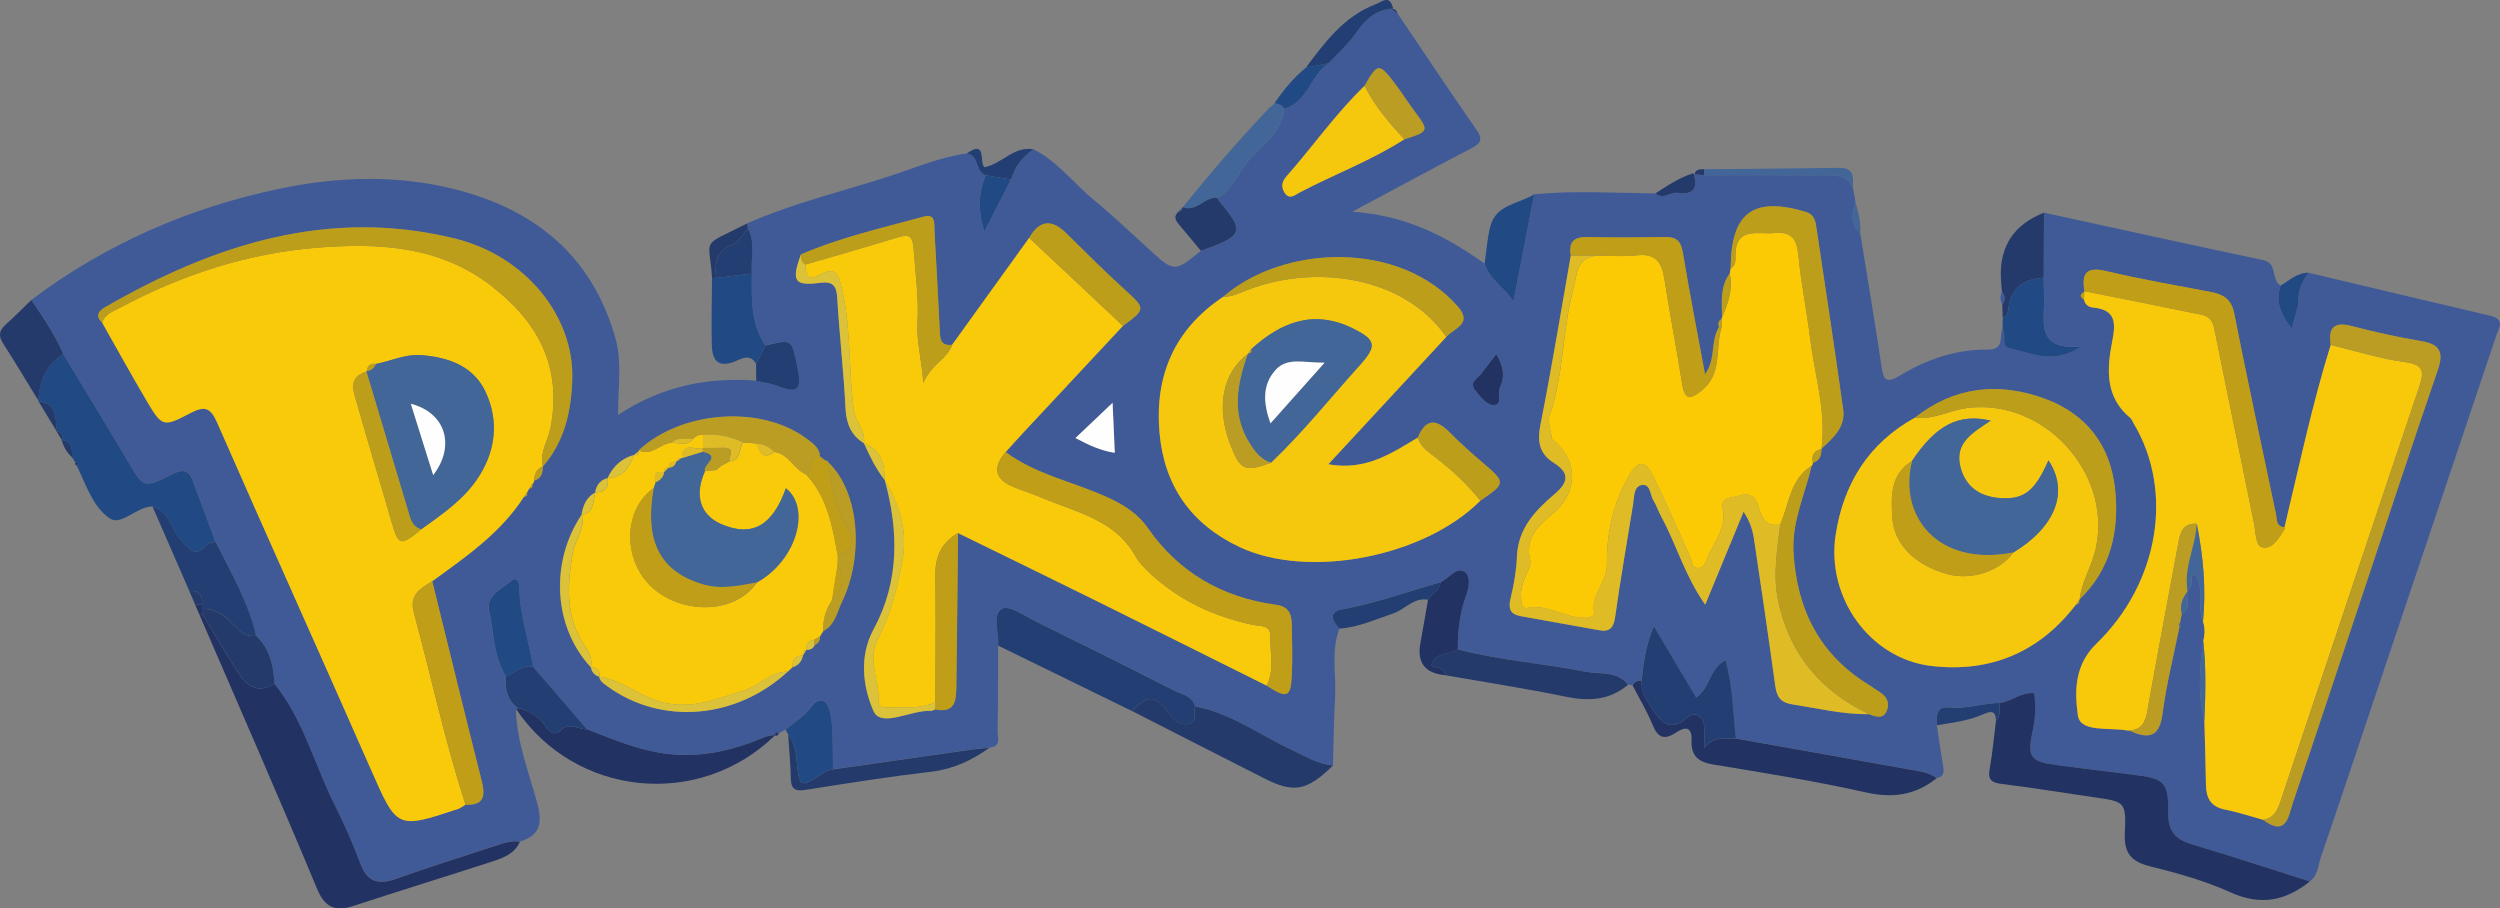 <?xml version="1.0" encoding="UTF-8"?><svg xmlns="http://www.w3.org/2000/svg" viewBox="0 0 558.95 203.08"><rect x="0" y="0" width="558.95" height="203.08" fill="#808080" stroke="none"/><defs><style>.d{fill:#c09e17;}.e{fill:#dfbc26;}.f{fill:#ba9d22;}.g{fill:#f5c80e;}.h{fill:#416697;}.i{fill:#fbca05;}.j{fill:#f9ca09;}.k{fill:#f8c90a;}.l{fill:#243a6b;}.m{fill:#223e73;}.n{fill:#214a84;}.o{fill:#213263;}.p{fill:#bd9e1b;}.q{fill:#405a98;}.r{fill:#dcc239;}.s{fill:#fefefe;}</style></defs><g id="a"/><g id="b"><g id="c"><g><path class="q" d="M167.07,49.94c10.32-4.56,21.3-7.13,31.98-10.61,5.65-1.84,11.17-4.22,17.13-5.03,2.76,.46,1.81,4.13,4.23,4.89-1.62,3.79-1.83,7.6-.34,12.61,2.33-4.55,4.15-8.11,5.97-11.66,.84-2.87,2.55-5.1,5.02-6.77,5.4,2.72,8.99,7.61,13.53,11.36,4.47,3.69,8.68,7.7,12.97,11.61,4.89,4.44,5.24,4.44,10.92-.26,9.69-3.45,9.92-4.13,3.86-11.42-.1-.12-.14-.29-.21-.44,2.69-1.34,4.01-4.08,5.48-6.31,3.04-4.63,8.84-7.35,9.49-13.6,5.34-1.4,5.89-7.48,9.94-10.14,2.09-2.28,4.47-4.36,6.2-6.88,2.08-3.02,4.45-5.16,8.22-5.36l-.13,.22-.22-.13c.48,.37,.95,.74,1.43,1.11,5.86,8.67,11.66,17.38,17.63,25.98,1.53,2.21,.72,3.04-1.27,4.08-8.39,4.38-16.71,8.88-26.57,14.15,12.08,.78,21.11,5.57,29.6,11.6,1.04,3.45,4.19,5.13,6.44,8.45,1.66-8.53,3.16-16.24,4.66-23.96,9.02-.85,18.05-.29,27.08-.18,1.72,1.5,3.35-.4,5.12-.13,3.44,.52,4.47-1.23,3.4-4.4l.23,.26c.71,.06,1.41,.12,2.12,.17,8.97,0,17.94,.01,26.91,.02,2.51,0,5.08-.13,6.38,2.71,.2,1.12,.39,2.24,.59,3.36-.8,2.48-1.22,4.9,1.05,6.9,1.61,9.97,3.3,19.93,4.78,29.92,.43,2.87,1.05,3.72,3.89,2.01,6.04-3.65,12.63-5.99,19.75-5.9,3.99,.05,2.57-2.98,3.4-4.76,.94,1.36-.45,4,1.4,4.41,4.93,1.09,9.96,3.78,16.22-.34-10.32,.9-8.22-5.7-8.33-10.94-.03-1.48-.07-2.96-.11-4.45,.03-4.85,.05-9.7,.08-14.55,16.32,3.55,32.63,7.16,48.97,10.6,3.39,.71,1.72,4.45,3.95,5.69-1.26,3.51-.06,6.31,2.47,9.68,.69-2.83,1.53-4.74,1.52-6.64-.01-2.37,1.06-4.1,2.23-5.9,13.56,3.22,27.11,6.46,40.68,9.63,3.41,.8,1.85,2.82,1.27,4.54-8.81,26.29-17.66,52.58-26.49,78.86-4.23,12.59-8.41,25.2-12.73,37.77-.62,1.81-.61,4.01-2.45,5.29-8.67-2.75-17.3-5.6-26.01-8.19-3.76-1.12-5.7-2.65-5.64-7.18,.1-7-.97-7.64-7.78-8.48-5.74-.71-11.47-1.42-17.2-2.17-5.89-.77-6.61-1.78-5.3-7.78,.61-2.78,.68-5.51,.33-8.27-3.05-.36-5.11,1.95-7.78,2.15-3.76,.06-7.39,1.45-11.22,1.03-3.08-.34-2.83,1.94-2.77,3.95,.47,3.1,.9,6.21,1.43,9.3,.23,1.35,.04,2.29-1.48,2.54-1.63-1.25-3.59-1.51-5.53-1.85-13.12-2.33-26.24-4.68-39.36-7.02-.68-5.78-.64-11.67-2.35-17.53-3.65,1.95-3.34,6.19-6.54,8.36-3.1-5.21-6.15-10.34-9.47-15.93-1.81,4.29-2.32,8.18-2.71,12.1-.85,.06-1.64,.21-2.03,1.11-.33-.04-.66-.09-1-.13-2.47-3.17-6.25-2.27-9.47-2.9-9.49-1.88-19.2-2.52-28.59-5-.02-4.13,.41-8.15,1.86-12.08,.6-1.62,1.08-4.14-.23-5.17-1.59-1.25-3.19,.8-4.65,1.74-.28,.18-.56,.35-.84,.52-7.31,2.04-14.44,4.65-21.95,6.04-3.2,.59-2.31,2.58-.65,4.31-1.92,4.98-.71,10.16-.98,15.25-.28,5.11-.32,10.23-.47,15.34-3.4-.27-6.19-2.06-9.18-3.46-7.18-3.34-13.67-8.24-21.67-9.74-.58-2.36-2.85-2.62-4.53-3.48-10.19-5.17-20.42-10.26-30.68-15.31-2.62-1.29-6.26-3.93-7.87-3.06-2.4,1.29-.69,5.38-.93,8.26-.03,6.37-.01,12.74-.12,19.1-.02,1.42,.86,3.5-1.82,3.72-1.3,.13-2.61,.22-3.9,.4-10.37,1.47-20.74,2.97-31.11,4.45-.07-3.45,.03-6.91-.27-10.33-.15-1.71-.54-4.19-1.68-4.84-1.87-1.08-2.85,1.41-4.13,2.57-1.45,1.31-3.03,2.48-4.55,3.71l-1.51,.92c-.7-.72-.79-.21-.82,.41l.1-.14c-.79,.15-1.64,.16-2.37,.47-7.51,3.17-15.09,4.93-23.42,3.55-5.79-.96-10.99-3.2-16.33-5.27-4.01-4.65-8.03-9.31-12.04-13.96-1.02-5.95-3.08-11.72-3.1-17.84,0-1.09-.67-2.35-1.73-1.47-2.19,1.83-5.78,3.42-5.04,6.74,1.09,4.9,.92,10.18,3.74,14.64-.21,2.79,.23,5.33,2.69,7.11-.07,.2-.2,.29-.41,.26,.16,7.31,2.88,14.08,4.75,20.99,1.19,4.38,.79,7.25-3.86,8.64-2.06-.33-3.93,.41-5.82,1.03-7.24,2.37-14.51,4.64-21.68,7.2-3.93,1.41-6.58,1.01-8.18-3.32-1.61-4.34-3.47-8.62-5.56-12.75-4.62-9.13-7.09-19.33-13.65-27.48-.19-4.02-1-7.81-4.09-10.73-1.76-7.54-5.63-14.16-9.08-20.97-1.72-4.64-3.41-9.28-5.16-13.9-1.04-2.73-2.89-2.06-4.85-1.09-6.03,3-6.05,2.9-9.46-2.86-4.78-8.09-9.69-16.1-14.55-24.14-1.87-4.34-4.53-8.21-7.14-12.11,16.6-12.46,35.16-20.58,55.42-24.83,12.85-2.69,25.81-3.16,38.62-.05,18.27,4.43,31.34,14.85,36.57,33.58,1.48,5.31,.54,10.8,.57,17.03,9.74-6.42,19.98-8.49,30.87-7.66,1.58,.37,3.25,.55,4.74,1.15,4.1,1.63,5.6,1.24,4.54-3.86-1.36-6.58-.94-6.67-7.2-5.17-3.37-4.92-3.11-10.53-3.06-16.1-.29-3.36,.86-6.84-.87-10.07l-.15-1.13Zm12.49,96.53l.72-1.15h.02c.79-.04,1.46-.25,1.8-1.06,.83-.4,1.27-1.04,1.22-1.98,.25-.41,.49-.81,.74-1.22,2.67-1.36,3.06-4.24,4.18-6.54,4.73-9.72,4.2-24.27-3.15-31.25-.08-.24-.24-.33-.49-.27l-1.36-1.03,.07-.17c-.24-1.86-1.74-2.79-3.01-3.75-10.11-7.57-27.94-6.29-37.51,2.63l-.02,.19-1.02,.83h-.07c-2.74,.81-4.63,2.58-5.84,5.13l-.05,.05c-1.61,.48-2.48,1.59-2.74,3.22h.01c-1.97,1.07-2.72,2.89-3.06,4.97h.02c-7.16,10.64-6.29,25.17,2.05,34.09h0c.24,1.05,.82,1.81,1.89,2.12l-.03-.02c.2,1.1,1.07,1.59,1.89,2.18,12,8.72,28.7,7.36,40.27-3.3h0l1.04-.98-.02,.02c1.32-.41,2.1-1.3,2.37-2.64l.03-.09Zm205.33-75.14c-.77,.44-.76,1.12-.58,1.86-1.94,3.02-.56,6.96-3.11,10.5-1.74-9.44-3.47-18.34-4.97-27.28-.41-2.44-1.39-3.46-3.86-3.42-5.8,.09-11.61,.14-17.42,0-3.08-.07-4.31,1.13-3.75,4.15-2.23,12.6-4.28,25.24-6.78,37.79-.75,3.79-.28,6.52,3,8.57,3.54,2.21,3.26,4.32,.22,6.91-4.34,3.69-8.23,7.7-8.48,14.02-.12,3.14-.67,6.3-1.42,9.36-.56,2.29-.09,3.54,2.24,3.96,5.89,1.07,11.77,2.14,17.67,3.17,2.3,.4,3.13-.64,3.46-2.97,1.19-8.39,2.62-16.75,4-25.11,.26-1.6,.11-3.93,1.75-4.35,2.18-.56,2.01,2.08,2.8,3.36,.69,1.12,1.1,2.42,1.73,3.59,3.39,6.2,5.24,13.19,9.86,19.75,3.06-7.41,5.82-14.1,8.58-20.79,1.5,2.3,2.05,4.22,2.34,6.18,1.62,10.86,3.23,21.72,4.72,32.6,.33,2.43,1.02,3.86,3.78,4.29,5.7,.88,11.33,2.29,17.16,2.19,1.61,.61,3.36,1.25,4.11-1,.5-1.52-.08-2.93-1.56-3.84-.85-.52-1.63-1.14-2.48-1.65-11.12-6.81-16.2-16.93-16.91-29.76-.38-6.88,2.59-12.87,4.05-19.26,.18-.19,.28-.42,.28-.68,1.58-.47,1.93-1.7,1.92-3.14l.02-.04c2.6-2.37,5.39-4.81,4.85-8.72-1.9-13.63-3.98-27.24-6.02-40.85-.22-1.49-.55-2.83-2.39-3.37-11.75-3.48-16.68,.2-16.75,12.62l-.22,1.18c-2.21,2.97-1.73,6.41-1.72,9.77,0,0-.11,.41-.11,.4Zm104.1,61.01l.1-.28c1.6-.9,.31-2.87,1.43-3.96,2.6,3.31,.61,7.41,2.02,10.89,.46,1.43,.43,2.86,.06,4.3-.8,5.95-1.27,11.89,.25,17.81,.12,4.76,.28,9.53,.35,14.29,.04,2.97,1.01,5,4.27,5.63,2.89,.56,5.71,1.52,8.55,2.3,5.25,3.94,5.65-.94,6.65-3.89,5.34-15.7,10.53-31.45,15.78-47.18,5.51-16.53,10.95-33.08,16.61-49.55,1.37-3.98,.43-5.73-3.71-6.42-5.22-.88-10.42-2.03-15.54-3.37-4.03-1.05-5.29,.42-4.7,4.23-4.17,13.4-7.06,27.13-10.33,40.76-1.94-.13-1.66-1.7-1.92-2.94-3.13-14.94-6.38-29.85-9.33-44.82-.65-3.28-2.46-4.31-5.29-4.85-7.81-1.48-15.66-2.84-23.4-4.67-4.48-1.06-5.47,.6-4.79,4.52l-.04,.1c-.9,.54-1.17,1.1-.06,1.71,.16,1.21,1.12,1.77,2.07,1.85,5.02,.46,5.05,3.41,4.27,7.39-1.23,6.26-1.71,12.53,4.01,17.28,.36,.3,.52,.84,.78,1.27,8.94,14.99,5.76,35.52-8.38,49.23-5.01,4.85-4.83,10.94-4.11,16.02,.54,3.86,7.05,2.62,10.99,3.35,.16,.03,.33,.01,.5,.02,4.02,1.8,6.72,1.8,7.43-3.76,.84-6.55,2.5-13,3.8-19.5,.09-.07,.27-.16,.27-.22-.02-.21-.1-.41-.16-.61,.14-.71,.27-1.42,.41-2.13,2.09-1.17,.92-3.15,1.2-4.78ZM193.17,99.12c1.31,2.89,2.68,5.74,4.67,8.24l.15-.21-.18,.19c3.12,11.42,3.28,22.69-2.5,33.35-3.36,6.2-2.3,13.06-.05,18.23,1.72,3.94,8.38-.24,12.85,.02,.3,.02,.62-.21,.93-.33,4.68,.97,4.72-2.25,4.76-5.35,.15-11.36,.26-22.72,.38-34.08,10.42,5.11,20.85,10.18,31.25,15.33,12.6,6.23,25.17,12.52,37.76,18.79,4.52,2.93,5.38,2.66,5.62-2.18,.19-3.81,.07-7.64,0-11.46-.05-2.31-.61-4.04-3.54-4.44-11.92-1.61-21.67-7.17-28.59-17.07-2.53-3.63-5.81-5.49-9.69-7.22-7.38-3.29-15.51-4.91-22.14-9.84,1.32-1.46,2.63-2.94,3.98-4.39,7.41-7.94,14.82-15.88,22.23-23.82,5.17-3.77,5.07-3.87,.4-8.1-4.52-4.09-8.82-8.44-13.18-12.71q-4.82-4.73-8.18,1.14c-5.74,7.96-11.48,15.93-17.21,23.89-2.87,.35-2.7-1.7-2.79-3.54-.38-7.31-.74-14.62-1.17-21.93-.09-1.51,.35-3.93-2.4-3.18-9.24,2.52-18.61,4.62-27.44,8.45-2.2,5.97-1.51,7.12,4.18,6.37,2.82-.37,3.76,.48,3.92,3.34,.48,8.23,1.44,16.44,1.85,24.68,.17,3.45,1.21,6.04,4.13,7.85h.01ZM305.09,19.19c-6.45,6.19-11.56,13.53-17.44,20.21-.98,1.11-1.3,2.28-.5,3.61,1.1,1.81,2.47,.53,3.43,.02,7.74-4.07,15.99-7.13,23.38-11.88,5.57-1.78,5.58-1.86,2.28-6.28-1.58-2.12-2.97-4.38-4.59-6.47-3.35-4.35-3.71-4.28-6.57,.79Zm159.76,114.95l.1-.15c7.04-6.75,8.89-15.35,7.95-24.52-1.02-9.9-6.43-16.99-15.91-20.4-10.32-3.71-20.09-2.6-28.89,4.33-10.33,5.73-15.94,14.76-17.69,26.18-2.15,14.02,7.69,27.72,21.43,29.32,13.15,1.53,24.12-3.05,32.29-13.73,.6-.09,.84-.44,.72-1.03ZM121.35,104.32c4.86-5.53,6.35-12.32,6.6-19.33,.5-14.16-10.33-27.75-26.26-31.66-28.24-6.94-53.79,1.32-78.08,15.3-1.43,.82-2.45,1.91-.76,3.49,3.27,5.77,6.47,11.59,9.84,17.3,3.57,6.05,3.74,6.18,9.95,2.91,3.13-1.65,4.46-1.18,5.91,2.12,11.35,25.87,22.97,51.62,34.35,77.48,5.9,13.41,5.76,13.48,19.48,8.95,.61-.2,1.14-.64,1.71-.97,4.32,.2,4.42-2.14,3.57-5.49-3.74-14.8-7.36-29.63-11.01-44.46,7.57-5.5,15.32-10.81,20.51-18.9,.54-.07,.86-.29,.65-.9l.51-.9c.6-.1,.84-.45,.72-1.05,.23-.21,.36-.46,.41-.77,1.59-.46,1.91-1.7,1.91-3.13Zm152.14-37.96c-10.89,7.23-15.35,17.61-14.24,30.33,1.02,11.83,7.01,20.48,17.91,25.61,15.36,7.23,41.17,2.3,53.83-10.37,5.67-3.84,5.67-4.1,.75-8.29-2.65-2.26-5.26-4.58-7.7-7.05-3.07-3.1-5.33-2.88-7.03,1.24-5.86,3.46-11.56,7.47-20.02,5.97,9.17-9.9,17.78-19.19,26.39-28.49,1.66-1.95,5.99-2.84,2.56-6.77-13.01-14.9-39.03-13.84-52.45-2.18Zm-24.24,34.87c-.16-3.64-.31-6.99-.49-11.17-3.08,2.92-5.54,5.26-8.3,7.88,2.99,1.56,5.59,2.8,8.79,3.3Zm85.3-22.07c-1.1,1.45-2.22,2.89-3.31,4.34-.83,1.1-2.79,1.94-1.47,3.65,1.08,1.39,2.6,3.32,4.01,3.39,2.38,.12,.96-2.57,1.59-3.92,.99-2.11,1.05-4.39-.82-7.46Z"/><path class="o" d="M61.36,152.86c6.56,8.16,9.03,18.36,13.65,27.49,2.09,4.13,3.95,8.41,5.56,12.75,1.61,4.33,4.25,4.73,8.18,3.32,7.17-2.56,14.45-4.83,21.68-7.2,1.89-.62,3.76-1.36,5.82-1.03-1.19,2.7-3.72,3.62-6.2,4.43-10.24,3.32-20.54,6.49-30.77,9.84-4.08,1.34-6.51,.76-8.39-3.75-8.52-20.45-17.43-40.74-26.21-61.09,.17-.15,.34-.31,.5-.46,2.79,4.61,5.45,9.3,8.43,13.78,1.85,2.79,4.48,4.02,7.74,1.93Z"/><path class="o" d="M447.04,157.15c2.66-.2,4.72-2.51,7.78-2.15,.35,2.76,.28,5.49-.33,8.27-1.32,6-.59,7.01,5.3,7.78,5.73,.75,11.46,1.46,17.2,2.17,6.81,.84,7.88,1.48,7.78,8.48-.06,4.52,1.87,6.06,5.64,7.18,8.71,2.59,17.35,5.44,26.01,8.19-5.43,4.38-11.02,5.48-17.75,2.43-5.69-2.58-11.84-4.29-17.93-5.8-4.26-1.06-5.88-2.94-5.67-7.45,.33-7.02,0-7.01-6.82-7.99-6.89-.99-13.76-2.13-20.66-2.98-2.3-.28-3.19-.9-2.74-3.37,.65-3.58,.96-7.22,1.42-10.83,1.21-1.12,.65-2.59,.78-3.92Z"/><path class="n" d="M14.16,79.17c4.86,8.04,9.77,16.05,14.55,24.14,3.4,5.76,3.43,5.86,9.46,2.86,1.96-.98,3.81-1.64,4.85,1.09,1.76,4.62,3.45,9.27,5.16,13.9-.63,.17-1.5,.14-1.85,.56-2.52,2.95-3.61,1.54-5.78-.87-2.24-2.48-2.69-6.55-6.49-7.63-3.52,.06-6.92,4.4-9.47,2.71-3.8-2.51-5.36-7.56-7.42-11.8,.12-.2,.24-.4,.36-.61l-.76-.05,.14,.04c-.27-.43-.54-.86-.82-1.29h0c.05-1.78,.05-3.54-2.33-3.84l.11,.1c.21-1.04,.18-1.94-1.22-2l.08,.08c-.37-2.9,.17-6.34-4.15-6.85l-.02-.15c.23-4.34,1.69-8.02,5.58-10.4Z"/><path class="o" d="M365.02,153.23c.39-.9,1.18-1.05,2.03-1.11-.21,2.3,.89,4.23,2.07,5.97,2.02,2.98,4.02,6.06,8.27,2.23,1.45-1.3,3.5-.33,3.63,2.17,.08,1.59,.02,3.19,.02,4.78,2-2.81,4.68-2.03,7.07-2.15,13.12,2.34,26.24,4.69,39.36,7.02,1.94,.34,3.9,.6,5.53,1.85-4.69,3.75-9.7,4.54-15.71,3.2-11.3-2.53-22.76-4.38-34.19-6.25-3.35-.55-5.04-1.91-4.9-5.32,.14-3.29-1.47-3.18-3.58-1.78-2.55,1.69-3.98,1.06-5.13-1.77-1.24-3.05-2.97-5.91-4.48-8.85Z"/><path class="m" d="M223.17,144.35c.24-2.88-1.47-6.98,.93-8.26,1.62-.87,5.25,1.77,7.87,3.06,10.26,5.04,20.49,10.14,30.68,15.31,1.69,.85,3.95,1.12,4.53,3.48-.38,1.33,.63,3.37-1.28,3.86-1.88,.48-3.39-.73-4.54-2.28-3.13-4.17-4.74-4.26-8.23-.53-9.99-4.88-19.98-9.76-29.96-14.64Z"/><path class="o" d="M115.37,158.55c.21,.02,.35-.07,.41-.27,2.36,.68,4.52,1.62,5.98,3.82,.77,1.16,2,2.71,3.54,1.21,2.05-2,3.98-.19,5.96-.25,5.34,2.07,10.54,4.31,16.33,5.27,8.33,1.39,15.91-.38,23.42-3.55,.72-.31,1.57-.32,2.37-.47-16.99,16.67-44.71,13.91-58-5.78Z"/><path class="l" d="M253.14,158.99c3.49-3.73,5.1-3.64,8.23,.53,1.16,1.54,2.67,2.76,4.54,2.28,1.9-.49,.9-2.53,1.28-3.86,8.01,1.5,14.49,6.4,21.67,9.74,2.99,1.39,5.78,3.19,9.18,3.46-5.79,5.67-8.72,6.26-15.32,2.92-9.87-5-19.72-10.04-29.58-15.07Z"/><path class="l" d="M325.95,145.19c9.39,2.47,19.1,3.12,28.59,5,3.23,.64,7-.26,9.47,2.9-4.16,3.52-8.8,3.74-13.98,2.67-8.94-1.84-17.98-3.23-26.98-4.81-.03-2.18-2.2-1.43-3.02-2.14,.8-3.22,4.02-2.25,5.91-3.63Z"/><path class="m" d="M34.07,113.22c3.8,1.08,4.25,5.15,6.49,7.63,2.17,2.4,3.25,3.82,5.78,.87,.35-.41,1.22-.38,1.85-.56,3.45,6.81,7.32,13.43,9.08,20.97-2.45,.41-3.89-1.17-5.34-2.72-1.83-1.95-3.91-3.38-6.75-3.27,0-.33,0-.66-.01-.99,.2-2.08-.61-3.21-2.83-3-2.75-6.31-5.51-12.62-8.26-18.94Z"/><path class="n" d="M168.1,61.15c-.05,5.57-.32,11.18,3.05,16.1-.71,1.36-1.41,2.72-2.12,4.08-1.34-2.39-3.28-1.08-4.77-.5-3.97,1.55-5.05-.56-5.12-3.82-.1-4.95,.02-9.91,.05-14.87h.91c2.66-.33,5.32-.66,7.99-.99Z"/><path class="l" d="M186.22,172.03c10.37-1.49,20.74-2.98,31.11-4.45,1.29-.18,2.6-.27,3.9-.4-3.93,2.81-8.1,4.78-13.04,5.36-9.34,1.1-18.65,2.56-27.94,4.04-2.31,.37-3.39,.03-3.44-2.53-.07-3.29-.39-6.58-.6-9.88,1.25,1.58,1.69,3.46,1.88,5.4,.65,6.78,.62,6.77,6.3,3.06,.52-.34,1.22-.41,1.83-.6Z"/><path class="n" d="M456.91,62.1c.04,1.48,.08,2.96,.11,4.45,.11,5.25-1.99,11.85,8.33,10.94-6.27,4.13-11.3,1.44-16.22,.34-1.85-.41-.47-3.05-1.4-4.41,.02-.79,.03-1.57,.05-2.36,.87-.33,1.14-.98,1.24-1.88q.74-6.76,7.9-7.09Z"/><path class="l" d="M14.16,79.17c-3.89,2.38-5.35,6.06-5.58,10.4-2.61-4.24-5.14-8.53-7.85-12.71-1.13-1.74-.96-2.95,.55-4.3,1.98-1.76,3.83-3.66,5.74-5.5,2.61,3.9,5.27,7.77,7.14,12.11Z"/><path class="o" d="M325.95,145.19c-1.89,1.38-5.11,.41-5.91,3.63,.82,.71,2.99-.04,3.02,2.14q-6.7-.66-5.49-7.16c.6-3.23,1.14-6.47,1.71-9.71,.88-1.34,2.62-2.06,2.8-3.9,.28-.17,.56-.34,.84-.52,1.47-.94,3.06-2.99,4.65-1.74,1.31,1.03,.83,3.55,.23,5.17-1.45,3.94-1.88,7.96-1.86,12.08Z"/><path class="n" d="M343.03,43.43c-1.5,7.72-3,15.44-4.66,23.96-2.25-3.33-5.4-5.01-6.44-8.45,.41-2.77,.58-5.6,1.27-8.3,1.27-4.98,6.38-5.02,9.83-7.21Z"/><path class="l" d="M456.91,62.1q-7.14,.33-7.9,7.09c-.1,.89-.38,1.55-1.24,1.88-.04-.99-.07-1.97-.11-2.96,.68-.99,.67-1.95-.08-2.9-.08-1.14-.21-2.28-.24-3.41q-.25-10.36,9.66-14.25c-.03,4.85-.05,9.7-.08,14.55Z"/><path class="n" d="M186.22,172.03c-.62,.19-1.32,.26-1.83,.6-5.68,3.71-5.66,3.72-6.3-3.06-.18-1.94-.62-3.82-1.88-5.4-.2-.34-.4-.69-.6-1.03,1.52-1.23,3.1-2.4,4.55-3.71,1.28-1.16,2.26-3.64,4.13-2.57,1.13,.65,1.53,3.13,1.68,4.84,.3,3.43,.2,6.89,.27,10.33Z"/><path class="h" d="M287.1,24.31c-.65,6.24-6.45,8.96-9.49,13.59-1.46,2.23-2.79,4.98-5.48,6.31-2.81-.24-4.59,3.29-7.66,2.11,6.15-7.66,12.55-15.09,19.33-22.21l1.27-1.05-.15,.02c.87,.15,1.74,.29,2.17,1.22Z"/><path class="l" d="M264.47,46.32c3.07,1.18,4.84-2.35,7.66-2.11,.07,.15,.11,.32,.21,.44,6.05,7.3,5.83,7.97-3.86,11.42-1.65-1.99-3.28-4-4.96-5.96-.87-1.02-1.1-1.94,.07-2.87,.37-.02,.57-.22,.6-.58l.28-.34Z"/><path class="m" d="M322.09,130.19c-.18,1.84-1.92,2.56-2.8,3.9-3.26-.59-5.19,2.22-7.9,3.11-3.93,1.29-7.69,3.07-11.9,3.34-1.66-1.73-2.55-3.72,.65-4.31,7.51-1.38,14.64-4,21.95-6.04Z"/><path class="m" d="M169.03,81.33c.71-1.36,1.41-2.72,2.12-4.08,6.26-1.5,5.84-1.42,7.2,5.17,1.05,5.1-.44,5.49-4.54,3.86-1.5-.59-3.16-.78-4.74-1.15-.01-1.27-.02-2.54-.03-3.8Z"/><path class="m" d="M311.47,1.92c-3.78,.21-6.14,2.35-8.22,5.36-1.74,2.52-4.11,4.6-6.2,6.88-1.69,.32-3.38,.65-5.08,.97,4.25-5.69,8.47-11.4,15.43-14.11,1.57-.61,3.37-2.37,4.07,.9Z"/><path class="h" d="M414.27,41.89c-1.3-2.84-3.87-2.71-6.38-2.71-8.97,0-17.94-.02-26.91-.02,0-.44,0-.88,.01-1.32,10.09-.1,20.17-.15,30.26-.31,3.38-.05,3.08,2.18,3.02,4.37Z"/><path class="m" d="M220.41,39.19c-2.42-.76-1.46-4.43-4.23-4.89,4.56-3.21,2.66,2.1,3.94,3.09,3.94-.77,6.55-4.78,10.94-4.01-2.47,1.67-4.17,3.9-5.01,6.77-1.88-.32-3.76-.63-5.63-.95Z"/><path class="n" d="M291.96,15.13c1.69-.32,3.38-.65,5.08-.97-4.05,2.66-4.6,8.74-9.94,10.14-.43-.92-1.3-1.07-2.17-1.22,2.03-2.93,4.26-5.69,7.04-7.95Z"/><path class="m" d="M447.04,157.15c-.13,1.33,.43,2.8-.78,3.92-.07-2.32-1.24-2.08-2.86-1.37-3.29,1.45-6.83,1.89-10.35,2.44-.06-2.01-.31-4.29,2.77-3.95,3.83,.42,7.45-.98,11.22-1.03Z"/><path class="n" d="M516.13,60.97c-1.17,1.8-2.24,3.52-2.23,5.9,0,1.91-.83,3.82-1.52,6.64-2.53-3.37-3.73-6.17-2.47-9.68,1.98-1.16,3.7-2.86,6.22-2.86Z"/><path class="l" d="M160.11,62.14h-.91c-.6-9.25-2.86-6.77,7.87-12.2,.05,.38,.1,.76,.15,1.14-1.1,1.21-1.98,3.01-3.34,3.52-3.81,1.43-4.08,4.25-3.78,7.54Z"/><path class="l" d="M378.63,38.72c1.07,3.17,.05,4.92-3.4,4.4-1.77-.27-3.4,1.63-5.12,.13,2.7-1.77,5.39-3.57,8.52-4.53Z"/><path class="l" d="M8.6,89.72c4.32,.5,3.78,3.95,4.15,6.85-1.38-2.28-2.76-4.56-4.15-6.85Z"/><path class="h" d="M415.91,52.16c-2.27-2.01-1.85-4.43-1.05-6.9,.63,2.26,1.27,4.52,1.05,6.9Z"/><path class="l" d="M42.33,132.16c2.23-.21,3.03,.92,2.83,3-.51,.01-1.02,.02-1.53,.03-.43-1.01-.87-2.02-1.3-3.03Z"/><path class="l" d="M13.77,98.38c2.38,.31,2.39,2.06,2.33,3.84-1.2-1.03-1.88-2.37-2.33-3.84Z"/><path class="q" d="M447.58,65.21c.75,.95,.76,1.91,.08,2.9-.53-.95-.52-1.92-.08-2.9Z"/><path class="l" d="M380.99,37.83c0,.44,0,.88-.01,1.32-.71-.06-1.41-.11-2.12-.17,.25-1.25,1.24-1.11,2.13-1.15Z"/><path class="l" d="M12.66,96.48c1.4,.06,1.43,.96,1.22,2-.41-.66-.81-1.33-1.22-2Z"/><path class="o" d="M43.63,135.19c.51-.01,1.02-.02,1.53-.03,0,.33,0,.66,.01,.99,0,.33,0,.66,.01,.99-.16,.16-.33,.31-.5,.46-.35-.81-.7-1.61-1.05-2.42Z"/><path class="m" d="M312.54,3.13c-.48-.37-.95-.74-1.43-1.11,.9-.18,1.15,.49,1.43,1.11Z"/><path class="n" d="M285.07,23.06l-1.27,1.05,1.27-1.05Z"/><path class="h" d="M264.19,46.67c-.03,.37-.23,.56-.6,.58,.02-.38,.22-.58,.6-.58Z"/><path class="l" d="M16.1,102.23c.27,.43,.54,.86,.82,1.29-.27-.43-.54-.86-.82-1.29Z"/><path class="o" d="M173.28,164.46c.03-.62,.12-1.12,.82-.41-.16,.37-.43,.5-.82,.41Z"/><path class="l" d="M16.78,103.48l.76,.05c-.12,.2-.24,.4-.36,.61-.3-.12-.43-.33-.4-.65Z"/><path class="j" d="M119.44,107.45c-.05,.3-.18,.56-.41,.76-.24,.35-.48,.7-.72,1.05-.17,.3-.34,.6-.51,.9-.22,.3-.44,.6-.66,.9-5.19,8.09-12.94,13.4-20.51,18.9-2.6,1.56-5.18,3.02-4.13,6.91,3.88,14.34,6.98,28.89,11.57,43.04-.57,.33-1.1,.77-1.71,.97-13.72,4.53-13.58,4.46-19.48-8.95-11.38-25.86-23-51.61-34.35-77.48-1.45-3.3-2.77-3.77-5.91-2.12-6.21,3.26-6.37,3.14-9.95-2.91-3.37-5.71-6.57-11.53-9.84-17.3,.66-1.98,2.51-2.52,4.1-3.37,13.77-7.35,28.44-12.13,43.94-13.37,13.62-1.09,27.21-.48,38.9,8.48,10.58,8.12,15.94,18.23,13.31,31.79-.56,2.89-2.48,5.51-1.74,8.66-1.5,.51-1.81,1.76-1.91,3.13Zm-37.42-24.52l-.08,.14c-4.38,1.36-2.84,4.58-2.08,7.28,2.49,8.86,5.2,17.66,7.74,26.5,1.48,5.17,1.99,5.33,6.58,1.49,4.86-3.48,9.82-6.83,13.06-12.06,3.69-5.95,4.22-12.4,1.37-18.58-2.67-5.8-8.24-7.81-14.36-8.3-3.6-.29-6.81,1.31-10.21,1.97-1.23-.2-1.87,.37-2.02,1.56Z"/><path class="k" d="M506.03,183.3c-2.85-.78-5.66-1.74-8.55-2.3-3.26-.63-4.23-2.65-4.27-5.63-.07-4.76-.23-9.53-.35-14.29,.26-5.94,.4-11.88-.25-17.81,.38-1.44,.4-2.87-.06-4.29,.73-7.36,.06-14.64-1.38-21.87-3.21-.2-3.73,2.04-4.17,4.47-2.27,12.37-4.66,24.71-6.84,37.09-.45,2.59-1.16,4.47-4.09,4.66-.17,0-.34,.01-.5-.02-3.94-.73-10.45,.51-10.99-3.35-.71-5.09-.9-11.17,4.11-16.02,14.15-13.71,17.33-34.24,8.38-49.23-.26-.43-.42-.97-.78-1.27-5.72-4.75-5.24-11.02-4.01-17.28,.78-3.98,.75-6.93-4.27-7.39-.95-.09-1.91-.65-2.07-1.85,.02-.57,.04-1.14,.06-1.71l.04-.1c8.74,1.74,17.49,3.45,26.22,5.27,1.5,.31,2.44,1.26,2.8,3.05,2.91,14.57,5.98,29.11,8.91,43.68,.39,1.93,.32,4.94,1.84,5.27,2.3,.5,3.7-2.12,4.95-4.02,.08-.12,.01-.33,.01-.49,3.27-13.63,6.16-27.35,10.33-40.76,5.46,1.32,10.87,3.07,16.41,3.81,4.02,.54,4.66,1.76,3.44,5.39-10.38,30.78-20.65,61.61-30.93,92.42-.7,2.1-1.4,4.14-3.99,4.56Z"/><path class="j" d="M283.21,153.29c-12.59-6.27-25.16-12.56-37.76-18.79-10.4-5.14-20.83-10.22-31.25-15.32-3.68,2.08-5.14,5.22-5.08,9.45,.14,9.47,.02,18.94,0,28.41-3.15,1.35-6.48,1.18-9.78,1.15-1.13,0-2.95,.13-2.89-1.19,.21-4.72-2.65-9.45-.19-14.09,2.9-5.49,4.32-11.44,5.47-17.42,1.24-6.48-.49-12.55-3.92-18.14l.18-.19-.15,.21c-.08-3.58-.77-6.82-4.67-8.24h-.01c.43-2.82-1.91-4.7-2.28-7.44-1.23-9-.52-18.16-2.64-27.08-.76-3.23-1.33-5.2-5.01-3.12-2.71,1.53-3.13-.17-3.17-2.34,6.83-2,13.67-3.93,20.47-6.02,2.38-.73,3.5-.73,3.72,2.35,.41,5.61,1.2,11.2,.88,16.83-.23,4.08,.93,7.9,1.3,13.32,1.88-4.32,5.4-5.38,6.46-8.56,5.74-7.96,11.48-15.93,17.21-23.89,6.99,6.56,13.97,13.12,20.96,19.68-7.41,7.94-14.83,15.87-22.23,23.82-1.35,1.44-2.65,2.92-3.98,4.39q-4.51,5.21,1.7,7.79c1.99,.82,4.06,1.44,6.03,2.29,7.74,3.33,16.58,4.85,21.28,13.2,.85,1.51,2.14,2.81,3.52,4.07,6.55,6,14.21,9.48,22.8,11.3,1.43,.3,3.84-.04,3.8,2.34-.07,3.74,1.04,7.6-.78,11.22Z"/><path class="i" d="M405.32,103.48c0,.26-.1,.49-.28,.68-4.86,3.01-4.99,8.56-7.02,13.09-3.41,.66-4.17-1.74-4.93-4.22-.64-2.1-2.1-2.95-4.21-2.21-1.56,.54-4.28,.14-3.7,2.92,.92,4.43-2.04,7.46-3.47,11.04-.41,1.03-.8,2.37-2.32,2.19-1.3-.15-1.05-1.43-1.44-2.29-2.71-6.09-5.39-12.2-8.31-18.18-1.43-2.93-3.02-4.29-5.38-.21-3.61,6.23-5.08,13-4.99,19.9,.05,4.16-3.92,6.98-2.73,11.19,.03,.09-1.04,.68-1.62,.73-4.64,.39-8.62-3.16-13.46-2.19-1.34,.27-1.32-1.56-1.4-2.72-.19-2.93,2.4-6.47,2.11-7.62-1.41-5.55,1.95-8.17,5.14-10.86,5.55-4.66,5.61-11.81-.2-16.48l-.1-.1c-.22-1.78-1.09-3.79-.55-5.31,3.24-9.1,2.81-18.85,5.29-28.12,.96-3.59,.57-6.96,5.22-7.55,2.99,0,6.02,.28,8.97-.07,4.1-.49,5.58,1.44,6.16,5.13,1.22,7.83,2.73,15.62,3.97,23.46,.54,3.45,1.51,3.94,4.37,1.66,4.76-3.8,2.98-9.43,4.47-14.12v-1.87l.11-.41c1.36-3.12,2.47-6.28,1.72-9.77,.07-.39,.14-.79,.22-1.18,1.06-.57,1.08-1.61,1.06-2.59-.13-6.89,4.97-4.92,8.79-5.3,4.48-.44,5.02,2.2,5.37,5.78,.58,5.89,1.8,11.71,2.51,17.58,1,8.27,3.65,16.37,2.58,24.85l-.02,.04c-1.64,.44-2.33,1.45-1.92,3.14Z"/><path class="g" d="M330.98,111.94c-12.66,12.67-38.48,17.59-53.83,10.37-10.9-5.13-16.89-13.78-17.91-25.61-1.1-12.72,3.36-23.1,14.24-30.33,1.89,.02,3.52-.79,5.23-1.46,14.74-5.8,34.88-3.52,44.66,10.41-8.61,9.29-17.22,18.58-26.39,28.49,8.46,1.5,14.16-2.5,20.02-5.96,.54,1.85,2.05,2.98,3.43,4.02,3.91,2.97,7.5,6.23,10.55,10.08Zm-51.94-32.88l-.05,.07c-5.68,4.21-7.15,11.94-3.88,20.37,2.2,5.66,3.25,6.12,9.06,3.94,7.12-6.78,13.24-14.46,19.81-21.74,3.93-4.36,3.72-5.7-1.52-8.28-8.76-4.32-16.08-1.4-22.73,4.66l-.68,.98Z"/><path class="j" d="M184.07,141.07c-.25,.41-.49,.81-.74,1.22-.44,.25-.88,.5-1.33,.76-1.26,.24-1.93,.92-1.69,2.27h-.02c-.65,.13-.93,.5-.72,1.16l-.04,.09c-1.9-.11-2.34,1.08-2.37,2.64l.02-.02c-.35,.33-.7,.65-1.04,.98h0c-3.9-.05-6.39,3.2-9.8,4.21-6.11,1.8-11.77,4.51-18.87,2.46-4.82-1.4-8.56-4.83-13.48-5.54l.03,.02c.14-1.39-.46-2.13-1.89-2.13h0c.29-1.57-.22-3.15-1.03-4.28-4.74-6.59-4.31-13.76-3.05-21.22,.5-2.93,2.88-5.39,2.03-8.6h-.02c2.94-.47,2.48-3.03,3.06-4.97h-.01c2.1-.06,3.14-1.02,2.74-3.22l.05-.05c3.37-.08,4.85-2.31,5.83-5.12h.08c.72,.17,1.06-.11,1.01-.84l.02-.18c2.89,1.38,4.77-1.61,7.32-1.7,1.66-.08,3.52,.88,4.86-.92,.55-.73,1.33-.89,2.18-.85-.01,.97-.02,1.95-.03,2.92l-.03,.02c-1.63,.58-4.61-1.6-4.66,2.25l-.12,.02c-.61-.09-.97,.19-1.12,.77l-.04,.03c-.93-.06-1.74,.05-1.63,1.3l-.08,.05c-.74-.12-1.03,.21-.92,.93l-.03,.08c-2.03-.45-2.41,.51-1.9,2.22l-.45,1.3c-5.62,3.89-6.95,12.44-3.01,19,5.4,9.02,20.32,10.45,26.06,2.11,9.11-5.06,12.06-16.78,6.51-21.06-3.01,8.41-7.53,10.94-14.36,8.05-4.8-2.03-6.2-6.5-3.72-11.89,.84-.08,1.68-.17,2.52-.25l.96-.86,1.97-1.09c2.69-.21,2.02-2.83,3.04-4.24,1.04,.09,2.07,.19,3.11,.28,.58,2.11,1.43,3.66,3.88,1.87,3.23,.42,4.32,3.87,7.05,5,4.83,5.09,5.91,11.66,7.14,18.17l-.03,1.99-1.25,7.94c-1.33,2.12-2.14,4.39-1.94,6.94Z"/><path class="g" d="M464.14,135.17c-8.17,10.68-19.14,15.26-32.29,13.73-13.74-1.6-23.58-15.3-21.43-29.32,1.75-11.43,7.35-20.45,17.69-26.18,4.13,.52,7.76-1.67,11.77-2.18,16.97-2.14,32.16,14.25,28.78,31.03-.83,4.12-3.2,7.6-3.69,11.73l-.1,.15c-.24,.34-.48,.69-.72,1.03Zm-36.64-32.12c-4.91,3.05-4.71,7.96-4.41,12.73,.37,5.91,5.1,10.58,12.24,12.57,5.35,1.49,11.82-.61,14.83-4.83,9.48-5.76,12.48-13.65,7.83-20.6-3.07,7-5.5,8.85-11.04,8.41-4.48-.36-7.58-2.68-8.65-6.99-1.36-5.47,3.01-7.72,6.77-10.3-7.12-1.68-12.29,1.03-17.57,9Z"/><path class="e" d="M347.11,98.22c5.81,4.67,5.75,11.83,.2,16.48-3.2,2.68-6.55,5.3-5.14,10.86,.29,1.15-2.3,4.69-2.11,7.62,.08,1.16,.06,3,1.4,2.72,4.84-.98,8.82,2.57,13.46,2.19,.58-.05,1.65-.63,1.62-.73-1.19-4.21,2.78-7.03,2.73-11.19-.08-6.91,1.39-13.67,4.99-19.9,2.36-4.08,3.95-2.72,5.38,.21,2.93,5.99,5.61,12.09,8.31,18.18,.38,.86,.13,2.14,1.44,2.29,1.52,.18,1.91-1.16,2.32-2.19,1.43-3.58,4.39-6.61,3.47-11.04-.58-2.78,2.15-2.38,3.7-2.92,2.11-.73,3.57,.12,4.21,2.21,.76,2.48,1.51,4.88,4.93,4.22-.63,5.57-1.66,11.11-.53,16.75,2.42,12.03,9.39,20.43,20.34,25.68-5.83,.1-11.46-1.31-17.16-2.19-2.76-.43-3.45-1.87-3.78-4.29-1.49-10.88-3.1-21.74-4.72-32.6-.29-1.96-.85-3.88-2.34-6.18-2.76,6.69-5.52,13.38-8.58,20.79-4.61-6.56-6.47-13.55-9.86-19.75-.64-1.16-1.04-2.46-1.73-3.59-.79-1.28-.62-3.92-2.8-3.36-1.63,.42-1.48,2.75-1.75,4.35-1.37,8.37-2.81,16.72-4,25.11-.33,2.33-1.16,3.37-3.46,2.97-5.89-1.03-11.78-2.11-17.67-3.17-2.33-.42-2.8-1.67-2.24-3.96,.74-3.06,1.3-6.22,1.42-9.36,.24-6.32,4.14-10.33,8.48-14.02,3.04-2.59,3.33-4.69-.22-6.91-3.28-2.05-3.75-4.78-3-8.57,2.5-12.55,4.56-25.19,6.78-37.79,1.92,0,3.84,0,5.76,0-4.65,.59-4.25,3.95-5.22,7.55-2.49,9.27-2.06,19.02-5.29,28.12-.54,1.51,.33,3.52,.55,5.31-.13,.16-.25,.32-.38,.48l.47-.38Z"/><path class="p" d="M121.35,104.32c-.74-3.15,1.18-5.77,1.74-8.66,2.63-13.56-2.72-23.67-13.31-31.79-11.69-8.96-25.28-9.57-38.9-8.48-15.49,1.23-30.17,6.02-43.94,13.37-1.59,.85-3.44,1.39-4.1,3.37-1.69-1.59-.67-2.68,.76-3.5,24.29-13.98,49.84-22.24,78.08-15.3,15.94,3.92,26.76,17.5,26.26,31.66-.25,7.02-1.73,13.8-6.6,19.33Z"/><path class="d" d="M283.21,153.29c1.82-3.62,.71-7.48,.78-11.22,.05-2.38-2.37-2.04-3.8-2.34-8.59-1.82-16.25-5.3-22.8-11.3-1.38-1.26-2.67-2.56-3.52-4.07-4.7-8.35-13.53-9.87-21.28-13.2-1.97-.85-4.04-1.47-6.03-2.29q-6.22-2.57-1.7-7.79c6.64,4.94,14.76,6.56,22.14,9.84,3.89,1.73,7.16,3.6,9.69,7.22,6.91,9.9,16.67,15.46,28.59,17.07,2.93,.4,3.49,2.13,3.54,4.44,.08,3.82,.19,7.65,0,11.46-.24,4.84-1.1,5.12-5.62,2.18Z"/><path class="d" d="M510.78,117.88c0,.17,.06,.38-.01,.49-1.25,1.91-2.66,4.53-4.95,4.02-1.53-.33-1.45-3.34-1.84-5.27-2.94-14.57-6.01-29.11-8.91-43.68-.36-1.79-1.3-2.74-2.8-3.05-8.73-1.81-17.48-3.52-26.22-5.27-.68-3.92,.32-5.58,4.8-4.53,7.73,1.83,15.58,3.19,23.4,4.67,2.83,.54,4.65,1.57,5.29,4.85,2.95,14.97,6.2,29.89,9.33,44.82,.26,1.24-.02,2.81,1.92,2.94Z"/><path class="f" d="M506.03,183.3c2.59-.42,3.29-2.46,3.99-4.56,10.29-30.81,20.55-61.64,30.93-92.42,1.22-3.63,.58-4.85-3.44-5.39-5.54-.74-10.95-2.49-16.41-3.81-.59-3.81,.67-5.28,4.7-4.23,5.13,1.34,10.32,2.49,15.54,3.37,4.14,.7,5.08,2.44,3.71,6.42-5.66,16.48-11.09,33.03-16.61,49.55-5.25,15.73-10.43,31.48-15.78,47.18-1,2.95-1.4,7.82-6.65,3.89Z"/><path class="p" d="M464.96,133.98c.49-4.13,2.86-7.61,3.69-11.73,3.38-16.78-11.82-33.17-28.78-31.03-4,.51-7.63,2.69-11.77,2.18,8.81-6.93,18.58-8.04,28.89-4.33,9.48,3.41,14.9,10.5,15.91,20.4,.94,9.17-.91,17.77-7.95,24.52Z"/><path class="p" d="M407.25,100.3c1.08-8.48-1.58-16.58-2.58-24.85-.71-5.88-1.94-11.7-2.51-17.58-.35-3.58-.89-6.22-5.37-5.78-3.82,.38-8.92-1.59-8.79,5.3,.02,.98,0,2.02-1.06,2.59,.07-12.42,5-16.11,16.75-12.62,1.84,.55,2.17,1.88,2.39,3.37,2.04,13.61,4.12,27.22,6.02,40.85,.54,3.91-2.25,6.35-4.85,8.72Z"/><path class="p" d="M417.83,159.67c-10.96-5.25-17.92-13.64-20.34-25.68-1.14-5.64-.1-11.18,.53-16.75,2.03-4.53,2.16-10.08,7.02-13.09-1.46,6.39-4.43,12.38-4.05,19.26,.72,12.82,5.79,22.95,16.91,29.76,.85,.52,1.63,1.13,2.48,1.65,1.48,.91,2.06,2.33,1.56,3.84-.74,2.26-2.5,1.61-4.11,1Z"/><path class="d" d="M356.97,57.15c-1.92,0-3.84,0-5.76,0-.56-3.02,.67-4.22,3.75-4.15,5.8,.13,11.61,.09,17.42,0,2.47-.04,3.45,.98,3.86,3.42,1.5,8.94,3.23,17.84,4.97,27.28,2.55-3.55,1.17-7.49,3.11-10.5,.19,0,.38,0,.58,.02-1.49,4.69,.29,10.32-4.47,14.12-2.86,2.28-3.83,1.79-4.37-1.66-1.23-7.83-2.75-15.62-3.97-23.46-.57-3.7-2.05-5.62-6.16-5.13-2.95,.35-5.98,.07-8.97,.07Z"/><path class="g" d="M313.97,31.15c-7.39,4.75-15.64,7.81-23.38,11.88-.96,.51-2.33,1.79-3.43-.02-.81-1.33-.49-2.5,.5-3.61,5.89-6.67,10.99-14.02,17.44-20.21,2.25,4.51,5.5,8.28,8.87,11.96Z"/><path class="m" d="M388.11,165.11c-2.39,.12-5.07-.66-7.07,2.15,0-1.59,.07-3.19-.02-4.78-.13-2.51-2.19-3.48-3.63-2.17-4.25,3.83-6.26,.75-8.27-2.23-1.18-1.74-2.28-3.67-2.07-5.97,.39-3.92,.9-7.82,2.71-12.1,3.32,5.59,6.37,10.71,9.47,15.93,3.19-2.18,2.88-6.41,6.54-8.36,1.71,5.86,1.67,11.76,2.35,17.53Z"/><path class="p" d="M323.38,75.31c-9.78-13.93-29.92-16.21-44.66-10.41-1.71,.67-3.35,1.48-5.23,1.46,13.42-11.66,39.44-12.73,52.45,2.18,3.43,3.93-.89,4.82-2.56,6.77Z"/><path class="d" d="M104.08,179.91c-4.59-14.15-7.69-28.7-11.57-43.04-1.05-3.88,1.53-5.34,4.13-6.91,3.66,14.82,7.27,29.66,11.01,44.46,.85,3.35,.76,5.69-3.57,5.49Z"/><path class="p" d="M212.89,77.07c-1.06,3.18-4.58,4.24-6.46,8.56-.37-5.42-1.53-9.24-1.3-13.32,.32-5.64-.47-11.23-.88-16.83-.22-3.08-1.35-3.08-3.72-2.35-6.8,2.09-13.64,4.03-20.46,6.02-.95-.49-1.02-1.36-.98-2.27,8.83-3.83,18.21-5.93,27.44-8.45,2.75-.75,2.31,1.67,2.4,3.18,.43,7.31,.79,14.62,1.17,21.93,.1,1.84-.08,3.89,2.79,3.54Z"/><path class="p" d="M251.07,72.86c-6.99-6.56-13.97-13.12-20.96-19.68q3.37-5.88,8.18-1.14c4.36,4.27,8.66,8.62,13.18,12.71,4.67,4.23,4.77,4.33-.4,8.1Z"/><path class="f" d="M150.13,99c-2.55,.09-4.43,3.08-7.32,1.7,9.57-8.92,27.39-10.2,37.51-2.63,1.27,.95,2.77,1.89,3.01,3.75-2.73,.15-1.25,3.46-3.18,4.21-2.73-1.12-3.82-4.57-7.05-4.99-1.04-1.15-2.36-1.72-3.88-1.87-1.04-.09-2.07-.19-3.11-.28-2.84-1.28-5.79-1.95-8.93-1.65-.85-.04-1.63,.12-2.18,.85-1.63,.24-3.45-.52-4.86,.92Z"/><path class="d" d="M209.13,157.03c.01-9.47,.13-18.94,0-28.41-.06-4.23,1.4-7.37,5.08-9.45-.12,11.36-.23,22.72-.38,34.08-.04,3.11-.08,6.32-4.76,5.36,.03-.53,.05-1.05,.07-1.58Z"/><path class="f" d="M476.06,163.34c2.92-.19,3.63-2.07,4.09-4.66,2.18-12.38,4.56-24.73,6.84-37.09,.45-2.43,.96-4.68,4.17-4.47-.22,5.04-2.95,9.74-2.06,14.94l-.1,.28c-1.01,1.44-1.71,2.95-1.2,4.78-.14,.71-.27,1.42-.41,2.13-.21,.26-.25,.53-.1,.83-1.3,6.49-2.96,12.94-3.8,19.5-.71,5.57-3.41,5.56-7.43,3.76Z"/><path class="n" d="M113.09,151.17c-2.82-4.46-2.65-9.74-3.74-14.64-.74-3.33,2.85-4.91,5.04-6.74,1.06-.89,1.72,.38,1.73,1.47,.02,6.13,2.08,11.89,3.1,17.84-2.51-.68-4.05,1.49-6.12,2.07Z"/><path class="p" d="M330.98,111.94c-3.05-3.85-6.64-7.11-10.55-10.08-1.38-1.05-2.89-2.17-3.43-4.02,1.69-4.12,3.96-4.34,7.03-1.24,2.44,2.47,5.05,4.8,7.7,7.05,4.92,4.19,4.93,4.45-.75,8.29Z"/><path class="l" d="M45.18,137.14c-.01-.33-.02-.66-.01-.99,2.83-.11,4.91,1.32,6.75,3.27,1.46,1.55,2.89,3.13,5.34,2.72,3.1,2.92,3.9,6.7,4.1,10.73-3.26,2.09-5.89,.85-7.74-1.94-2.98-4.48-5.64-9.18-8.43-13.78Z"/><path class="m" d="M113.09,151.17c2.08-.58,3.62-2.75,6.12-2.07,4.01,4.65,8.03,9.31,12.04,13.96-1.97,.06-3.9-1.74-5.95,.25-1.54,1.5-2.77-.05-3.54-1.21-1.47-2.2-3.62-3.14-5.98-3.82-2.45-1.78-2.89-4.32-2.69-7.11Z"/><path class="r" d="M209.13,157.03c-.02,.53-.05,1.05-.07,1.58-.31,.12-.63,.35-.93,.33-4.48-.26-11.13,3.93-12.85-.02-2.25-5.16-3.32-12.02,.05-18.23,5.78-10.66,5.62-21.94,2.5-33.35,3.43,5.59,5.16,11.65,3.92,18.14-1.15,5.98-2.57,11.93-5.47,17.42-2.46,4.65,.4,9.38,.19,14.09-.06,1.32,1.76,1.18,2.89,1.19,3.31,.03,6.64,.2,9.78-1.15Z"/><path class="f" d="M313.97,31.15c-3.37-3.68-6.62-7.45-8.87-11.96,2.86-5.06,3.22-5.13,6.57-.79,1.61,2.09,3.01,4.35,4.59,6.47,3.3,4.42,3.28,4.5-2.28,6.28Z"/><path class="r" d="M179.09,56.87c-.04,.92,.03,1.79,.98,2.27,.04,2.16,.46,3.87,3.17,2.34,3.68-2.08,4.24-.11,5.01,3.12,2.11,8.93,1.41,18.08,2.64,27.08,.37,2.74,2.71,4.62,2.28,7.42-2.92-1.81-3.95-4.4-4.13-7.85-.41-8.24-1.36-16.45-1.85-24.68-.17-2.85-1.11-3.71-3.92-3.34-5.69,.75-6.38-.4-4.18-6.37Z"/><path class="f" d="M184.07,141.07c-.21-2.55,.6-4.82,1.94-6.94,2.49-2.32,2.89-4.97,1.25-7.94,0-.66,.02-1.33,.03-1.99,3.86-.91,3.64-4.21,2.26-6.16-3.21-4.54-3.44-9.7-4.44-14.75,7.35,6.98,7.88,21.53,3.15,31.25-1.12,2.3-1.51,5.18-4.18,6.54Z"/><path class="r" d="M133.97,151.29c4.92,.71,8.66,4.14,13.48,5.54,7.1,2.05,12.76-.65,18.87-2.46,3.41-1.01,5.9-4.26,9.8-4.2-11.57,10.66-28.27,12.02-40.27,3.3-.81-.59-1.68-1.08-1.89-2.18Z"/><path class="d" d="M185.1,103.28c1,5.05,1.23,10.21,4.44,14.75,1.38,1.95,1.6,5.25-2.26,6.16-1.22-6.51-2.3-13.07-7.13-18.17,1.93-.75,.45-4.07,3.18-4.21l-.07,.17c.19,.69,.67,.99,1.36,1.03,.24-.06,.41,.03,.49,.27Z"/><path class="r" d="M130.06,115.08c.85,3.21-1.54,5.66-2.03,8.6-1.26,7.46-1.68,14.63,3.05,21.22,.81,1.13,1.32,2.7,1.03,4.28-8.34-8.91-9.21-23.45-2.05-34.1Z"/><path class="m" d="M160.11,62.14c-.31-3.29-.03-6.11,3.78-7.54,1.36-.51,2.24-2.31,3.34-3.52,1.74,3.23,.58,6.72,.87,10.07-2.66,.33-5.32,.66-7.99,.99Z"/><path class="s" d="M249.24,101.24c-3.2-.49-5.8-1.73-8.79-3.3,2.76-2.62,5.22-4.95,8.3-7.88,.18,4.19,.33,7.54,.49,11.17Z"/><path class="n" d="M220.41,39.19c1.88,.32,3.76,.63,5.63,.95-1.82,3.55-3.64,7.11-5.97,11.66-1.5-5.01-1.28-8.82,.34-12.61Z"/><path class="o" d="M334.54,79.17c1.86,3.07,1.8,5.35,.82,7.46-.63,1.35,.79,4.04-1.59,3.92-1.41-.07-2.93-2-4.01-3.39-1.32-1.71,.64-2.55,1.47-3.65,1.1-1.45,2.21-2.89,3.31-4.34Z"/><path class="h" d="M489.09,132.06c-.89-5.2,1.85-9.9,2.06-14.94,1.45,7.23,2.12,14.5,1.39,21.87-1.41-3.48,.58-7.59-2.02-10.89-1.13,1.09,.17,3.07-1.43,3.96Z"/><path class="h" d="M492.6,143.28c.65,5.93,.51,11.87,.25,17.81-1.52-5.92-1.05-11.86-.25-17.81Z"/><path class="r" d="M193.17,99.12c3.9,1.42,4.59,4.66,4.67,8.24-1.99-2.5-3.37-5.35-4.67-8.24Z"/><path class="r" d="M141.7,101.73c-.98,2.8-2.46,5.04-5.83,5.12,1.2-2.55,3.09-4.32,5.83-5.12Z"/><path class="p" d="M386.73,61.17c.75,3.49-.35,6.65-1.72,9.77-.01-3.36-.49-6.8,1.72-9.77Z"/><path class="r" d="M133.09,110.11c-.58,1.93-.12,4.5-3.06,4.98,.33-2.08,1.09-3.9,3.06-4.98Z"/><path class="h" d="M487.79,137.12c-.51-1.82,.2-3.34,1.2-4.78-.28,1.62,.89,3.61-1.2,4.78Z"/><path class="r" d="M135.81,106.9c.41,2.19-.64,3.15-2.74,3.22,.25-1.63,1.12-2.75,2.74-3.22Z"/><path class="p" d="M405.32,103.48c-.42-1.69,.28-2.7,1.92-3.14,.01,1.44-.34,2.67-1.92,3.14Z"/><path class="r" d="M180.31,145.31c-.24-1.35,.43-2.03,1.7-2.27,.04,.41,.07,.82,.1,1.23-.34,.8-1.01,1.02-1.8,1.05Z"/><path class="r" d="M177.16,149.2c.03-1.56,.47-2.76,2.37-2.64-.27,1.35-1.05,2.24-2.37,2.64Z"/><path class="p" d="M119.44,107.45c.1-1.37,.41-2.62,1.91-3.13,0,1.43-.32,2.67-1.91,3.13Z"/><path class="r" d="M132.1,149.18c1.43,0,2.03,.73,1.89,2.13-1.07-.32-1.65-1.07-1.89-2.13Z"/><path class="f" d="M182.11,144.27c-.03-.41-.07-.82-.1-1.23,.44-.25,.88-.51,1.33-.76,.05,.94-.39,1.58-1.22,1.98Z"/><path class="d" d="M466,65.23c-.02,.57-.04,1.14-.06,1.71-1.11-.61-.85-1.17,.06-1.71Z"/><path class="p" d="M384.9,73.21c-.19,0-.39-.01-.58-.02-.18-.74-.19-1.42,.58-1.85,0,.63,0,1.25,0,1.87Z"/><path class="p" d="M117.14,111.07c.22-.3,.44-.6,.66-.9,.21,.61-.12,.83-.66,.9Z"/><path class="p" d="M464.14,135.17c.24-.34,.48-.69,.72-1.03,.11,.59-.13,.94-.72,1.03Z"/><path class="r" d="M176.13,150.16c.35-.33,.7-.65,1.04-.98-.35,.33-.7,.65-1.04,.98Z"/><path class="p" d="M118.31,109.26c.24-.35,.48-.7,.72-1.05,.12,.6-.13,.94-.72,1.05Z"/><path class="h" d="M487.28,140.08c-.15-.3-.11-.58,.1-.83,.06,.2,.15,.4,.16,.61,0,.07-.17,.15-.27,.22Z"/><path class="r" d="M142.79,100.89c.04,.74-.3,1.01-1.01,.84,.34-.28,.67-.56,1.01-.84Z"/><path class="f" d="M184.61,103.02c-.69-.03-1.17-.34-1.36-1.03,.45,.34,.91,.69,1.36,1.03Z"/><path class="r" d="M179.56,146.47c-.2-.66,.07-1.02,.72-1.15-.24,.38-.48,.77-.72,1.15Z"/><path class="h" d="M84.03,81.37c3.4-.66,6.61-2.26,10.21-1.97,6.13,.49,11.69,2.5,14.36,8.3,2.85,6.19,2.32,12.63-1.37,18.58-3.24,5.22-8.21,8.58-13.06,12.06-2.14-.61-2.44-2.52-2.96-4.26-3.1-10.34-6.18-20.68-9.28-31.02l.09-.14c1.05-.04,1.63-.68,2.02-1.57Zm7.82,8.9c1.79,5.7,3.34,10.65,5,15.96,5.03-6.55,2.81-13.93-5-15.96Z"/><path class="p" d="M81.93,83.07c3.09,10.34,6.18,20.68,9.28,31.02,.52,1.74,.82,3.64,2.96,4.26-4.59,3.84-5.11,3.68-6.58-1.49-2.53-8.85-5.25-17.64-7.74-26.5-.76-2.71-2.29-5.92,2.08-7.28Z"/><path class="p" d="M84.03,81.37c-.39,.89-.97,1.53-2.02,1.57,.15-1.2,.79-1.76,2.02-1.57Z"/><path class="h" d="M279.73,78.08c6.65-6.05,13.97-8.98,22.73-4.66,5.23,2.58,5.45,3.93,1.52,8.28-6.57,7.28-12.69,14.97-19.81,21.74-2.17-.69-3.46-2.29-4.64-4.15-4.26-6.64-2.97-13.38-.53-20.17l.05-.07c.58-.08,.86-.37,.68-.98Zm16.42,3.01c-4.81,.03-8.43-1.3-11.07,1.75-2.81,3.25-2.7,7.11-1.03,11.82,3.96-4.45,7.5-8.41,12.1-13.57Z"/><path class="f" d="M278.99,79.14c-2.44,6.79-3.73,13.52,.53,20.17,1.19,1.85,2.47,3.46,4.64,4.15-5.81,2.17-6.86,1.72-9.06-3.94-3.27-8.43-1.8-16.16,3.88-20.37Z"/><path class="f" d="M279.73,78.08c.18,.61-.1,.9-.68,.98,.23-.33,.46-.65,.68-.98Z"/><path class="h" d="M146.15,109.12c.15-.43,.3-.86,.45-1.3,.98-.44,1.71-1.1,1.9-2.22l.02-.08c.31-.31,.62-.62,.93-.92l.08-.05c.86-.03,1.41-.46,1.63-1.3l.04-.03c.37-.26,.75-.51,1.12-.77l.12-.02c1.57-.48,3.13-.96,4.7-1.44,4.36,.99-.1,2.93,.47,4.34-2.47,5.39-1.08,9.86,3.72,11.89,6.83,2.89,11.35,.36,14.36-8.05,5.55,4.28,2.6,16-6.51,21.06-4.04,.75-8.08,1.64-12.18,.38-9.54-2.93-12.95-9.67-10.86-21.49Z"/><path class="d" d="M146.15,109.12c-2.08,11.82,1.32,18.57,10.86,21.49,4.1,1.26,8.14,.37,12.18-.38-5.74,8.33-20.65,6.91-26.06-2.11-3.93-6.57-2.61-15.11,3.01-19Z"/><path class="e" d="M157.17,97.23c3.13-.3,6.09,.37,8.93,1.65-1.01,1.41-.35,4.03-3.04,4.24,.05-1.26,1.35-3.12-1.47-3-1.48,.06-2.97,.02-4.45,.03,.01-.97,.02-1.95,.03-2.92Z"/><path class="f" d="M157.14,100.16c1.48,0,2.97,.03,4.45-.03,2.82-.12,1.52,1.74,1.47,3-.66,.36-1.31,.73-1.97,1.09-.32,.29-.64,.58-.96,.86-.84,.08-1.68,.17-2.52,.25-.57-1.4,3.89-3.34-.47-4.34,0-.27-.02-.54-.04-.81l.03-.02Z"/><path class="d" d="M187.25,126.19c1.64,2.97,1.24,5.62-1.25,7.94,.41-2.65,.83-5.29,1.25-7.94Z"/><path class="e" d="M169.21,99.16c1.52,.15,2.84,.73,3.88,1.87-2.46,1.78-3.3,.23-3.88-1.87Z"/><path class="e" d="M157.11,100.18c.02,.27,.03,.54,.04,.81-1.57,.48-3.13,.96-4.7,1.44,.06-3.85,3.03-1.67,4.66-2.25Z"/><path class="e" d="M150.13,99c1.41-1.44,3.23-.68,4.86-.92-1.34,1.8-3.2,.84-4.86,.92Z"/><path class="e" d="M148.5,105.6c-.19,1.12-.92,1.78-1.9,2.22-.5-1.71-.13-2.67,1.9-2.22Z"/><path class="e" d="M151.16,103.26c-.22,.84-.77,1.26-1.63,1.3-.11-1.25,.7-1.36,1.63-1.3Z"/><path class="e" d="M160.14,105.08c.32-.29,.64-.58,.96-.86-.32,.29-.64,.58-.96,.86Z"/><path class="e" d="M149.45,104.6c-.31,.31-.62,.61-.93,.92-.1-.72,.19-1.04,.93-.92Z"/><path class="e" d="M152.33,102.46c-.37,.26-.75,.51-1.12,.77,.16-.58,.51-.86,1.12-.77Z"/><path class="h" d="M427.5,103.05c5.28-7.97,10.45-10.69,17.57-9-3.76,2.57-8.13,4.83-6.77,10.3,1.07,4.31,4.17,6.63,8.65,6.99,5.53,.44,7.96-1.41,11.04-8.41,4.65,6.94,1.64,14.84-7.83,20.59-17.29,3.36-25.77-8.53-22.65-20.47Z"/><path class="d" d="M427.5,103.05c-3.12,11.94,5.36,23.83,22.65,20.47-3.01,4.22-9.48,6.33-14.83,4.83-7.13-1.99-11.86-6.66-12.24-12.57-.3-4.77-.5-9.68,4.41-12.73Z"/><path class="i" d="M347.11,98.22l-.47,.38c.13-.16,.25-.32,.38-.48l.1,.1Z"/><path class="s" d="M91.85,90.27c7.81,2.03,10.03,9.41,5,15.96-1.67-5.31-3.21-10.26-5-15.96Z"/><path class="s" d="M296.15,81.09c-4.6,5.16-8.14,9.13-12.1,13.57-1.67-4.71-1.78-8.57,1.03-11.82,2.64-3.06,6.26-1.72,11.07-1.75Z"/></g></g></g></svg>